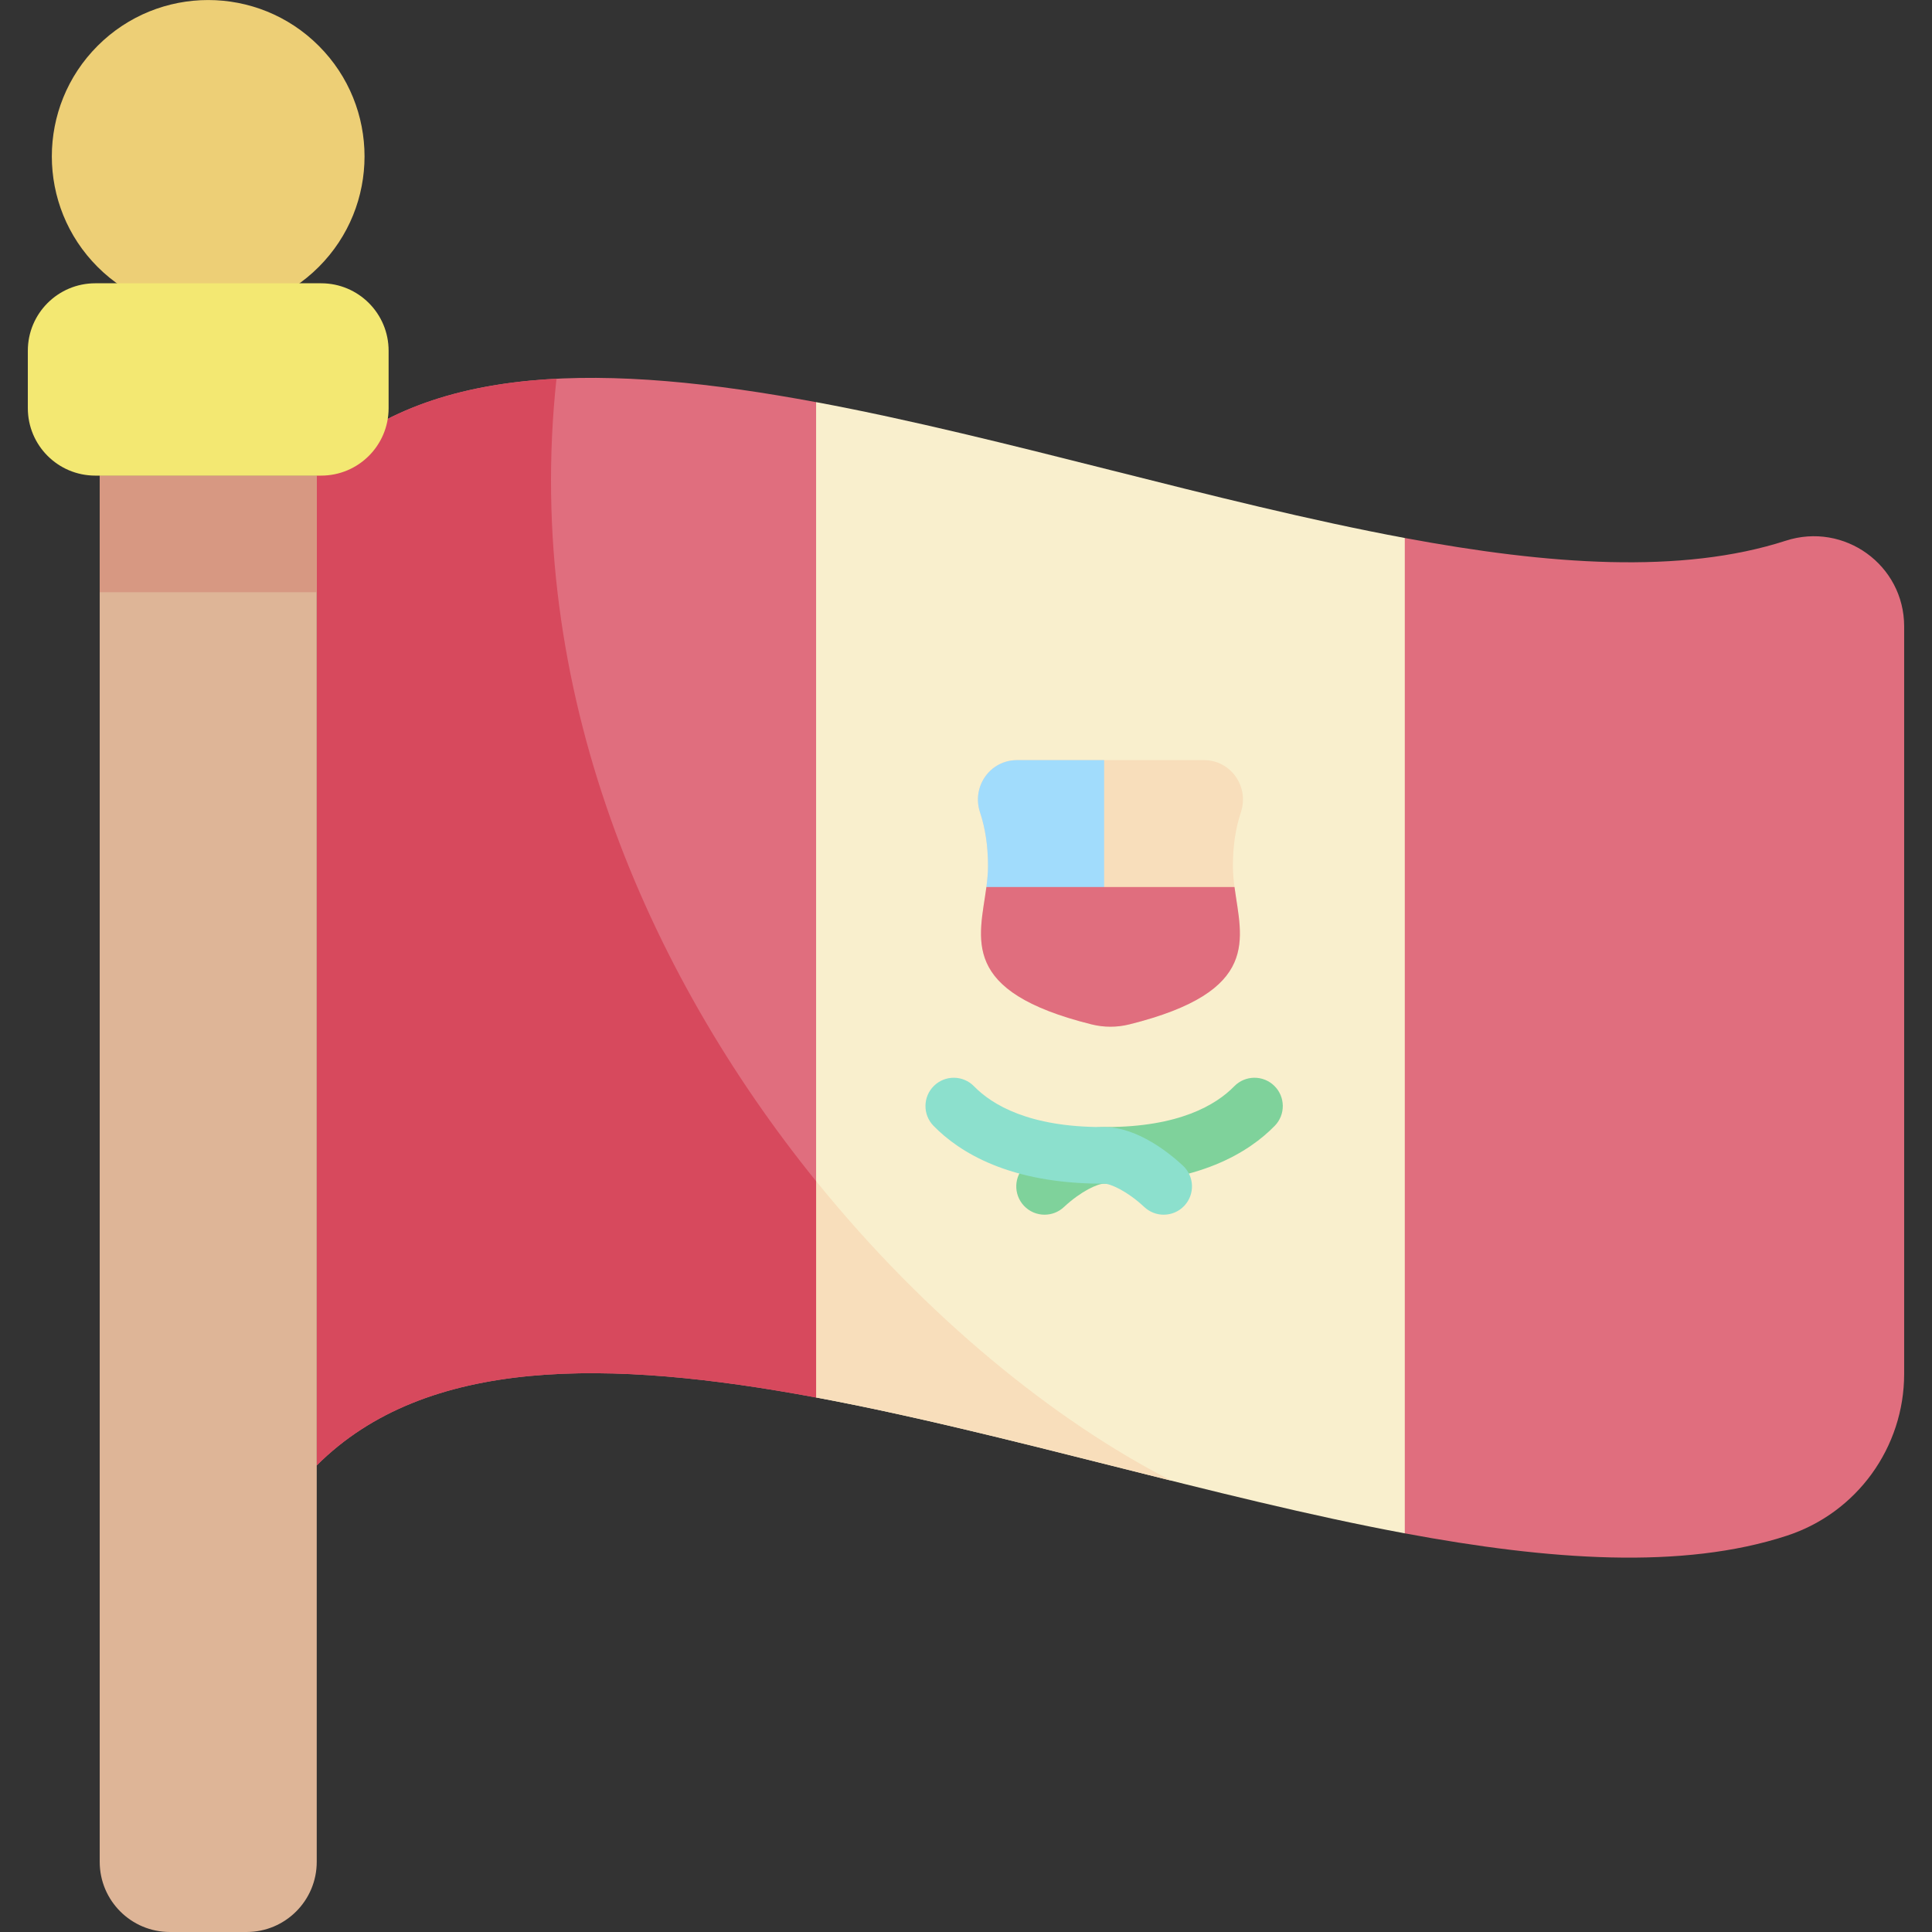 <svg id="Capa_1" enable-background="new 0 0 512 512" height="512" viewBox="0 0 512 512" width="512" xmlns="http://www.w3.org/2000/svg"><rect x="0" y="0" width="512" height="512" fill="#333333" stroke="none"/><g><path d="m372.286 406.351 46.784-126.278-46.784-137.497c-50.273-9.365-105.739-26.644-156.012-36.009l.001.01-40.296 149.423 40.293 114.345c50.274 9.365 105.74 26.643 156.014 36.008z" fill="#f9efcd"/><path d="m216.276 370.347c30.269 5.638 62.419 14.144 94.187 22.067-30.962-15.822-65.085-43.451-94.187-79.414l-11.375 30.257z" fill="#f8debb"/><g><g><path d="m216.276 106.577c-54.738-10.196-103.325-11.018-132.338 17.995v263.777c29.013-29.013 77.6-28.191 132.338-17.995z" fill="#e06e7e"/><g><path d="m216.276 313.027c-44.794-55.341-77.665-130.433-68.802-212.649-25.62 1.295-47.553 8.211-63.536 24.194v263.777c29.013-29.013 77.6-28.191 132.338-17.995z" fill="#d7495d"/></g><path d="m473.249 143.294c-27.632 8.939-62.802 6.389-100.964-.719v263.776c38.31 7.136 73.607 9.68 101.288.615 18.534-6.069 31.05-23.39 31.05-42.893v-198.061c.001-16.281-15.882-27.729-31.374-22.718z" fill="#e06e7e"/></g></g><path d="m65.342 512h-20.323c-10.27 0-18.596-8.326-18.596-18.596v-367.364h57.515v367.364c0 10.27-8.325 18.596-18.596 18.596z" fill="#deb597"/><path d="m26.423 126.04h57.515v30.906h-57.515z" fill="#d79882"/><ellipse cx="55.181" cy="41.441" fill="#edcf76" rx="41.441" ry="41.441" transform="matrix(.707 -.707 .707 .707 -13.141 51.157)"/><path d="m85.115 75.073h-59.869c-9.869 0-17.87 8.001-17.87 17.87v15.227c0 9.869 8.001 17.87 17.87 17.87h59.869c9.869 0 17.87-8.001 17.87-17.87v-15.227c0-9.869-8.001-17.87-17.87-17.87z" fill="#f3e872"/><path d="m289.284 271.477c3.276.816 6.718.816 9.993 0 39.973-9.955 27.454-26.572 27.454-41.948 0-5.378.718-10.038 2.115-14.255 2.253-6.8-2.645-13.834-9.808-13.834h-24.758-24.758c-7.163 0-12.061 7.034-9.808 13.834 1.397 4.217 2.115 8.877 2.115 14.255.001 15.377-12.518 31.993 27.455 41.948z" fill="#f8debb"/><path d="m292.604 251.452v-50.011h-23.081c-7.163 0-12.061 7.034-9.808 13.834 1.397 4.217 2.115 8.877 2.115 14.255 0 1.833-.179 3.683-.424 5.538z" fill="#a1dcfc"/><path d="m289.284 271.477c3.276.816 6.718.816 9.993 0 35.209-8.768 29.693-22.705 27.878-36.41h-65.75c-1.814 13.705-7.33 27.642 27.879 36.41z" fill="#e06e7e"/><path d="m276.822 321.907c-2.006 0-4.007-.8-5.484-2.382-2.826-3.028-2.663-7.774.365-10.601 3.3-3.08 11.942-10.244 20.902-10.244l.335.001h.131c19.396 0 29.2-5.872 34.014-10.804 2.893-2.965 7.641-3.022 10.606-.129 2.964 2.893 3.022 7.642.129 10.606-6.828 6.997-20.132 15.327-44.752 15.327-.05 0-.099 0-.149 0l-.314-.001c-1.667 0-6.078 1.926-10.667 6.209-1.446 1.35-3.283 2.018-5.116 2.018z" fill="#7fd29b"/><path d="m308.387 321.907c-1.833 0-3.67-.668-5.116-2.017-4.588-4.283-9-6.209-10.666-6.209l-.315.001c-.048 0-.1 0-.148 0-24.623.001-37.924-8.33-44.752-15.327-2.893-2.964-2.835-7.713.129-10.606s7.712-2.835 10.606.129c4.813 4.932 14.62 10.804 34.014 10.804h.131l.335-.001c8.96 0 17.602 7.164 20.901 10.244 3.028 2.827 3.191 7.572.365 10.601-1.477 1.581-3.478 2.381-5.484 2.381z" fill="#8ce0cd"/></g></svg>